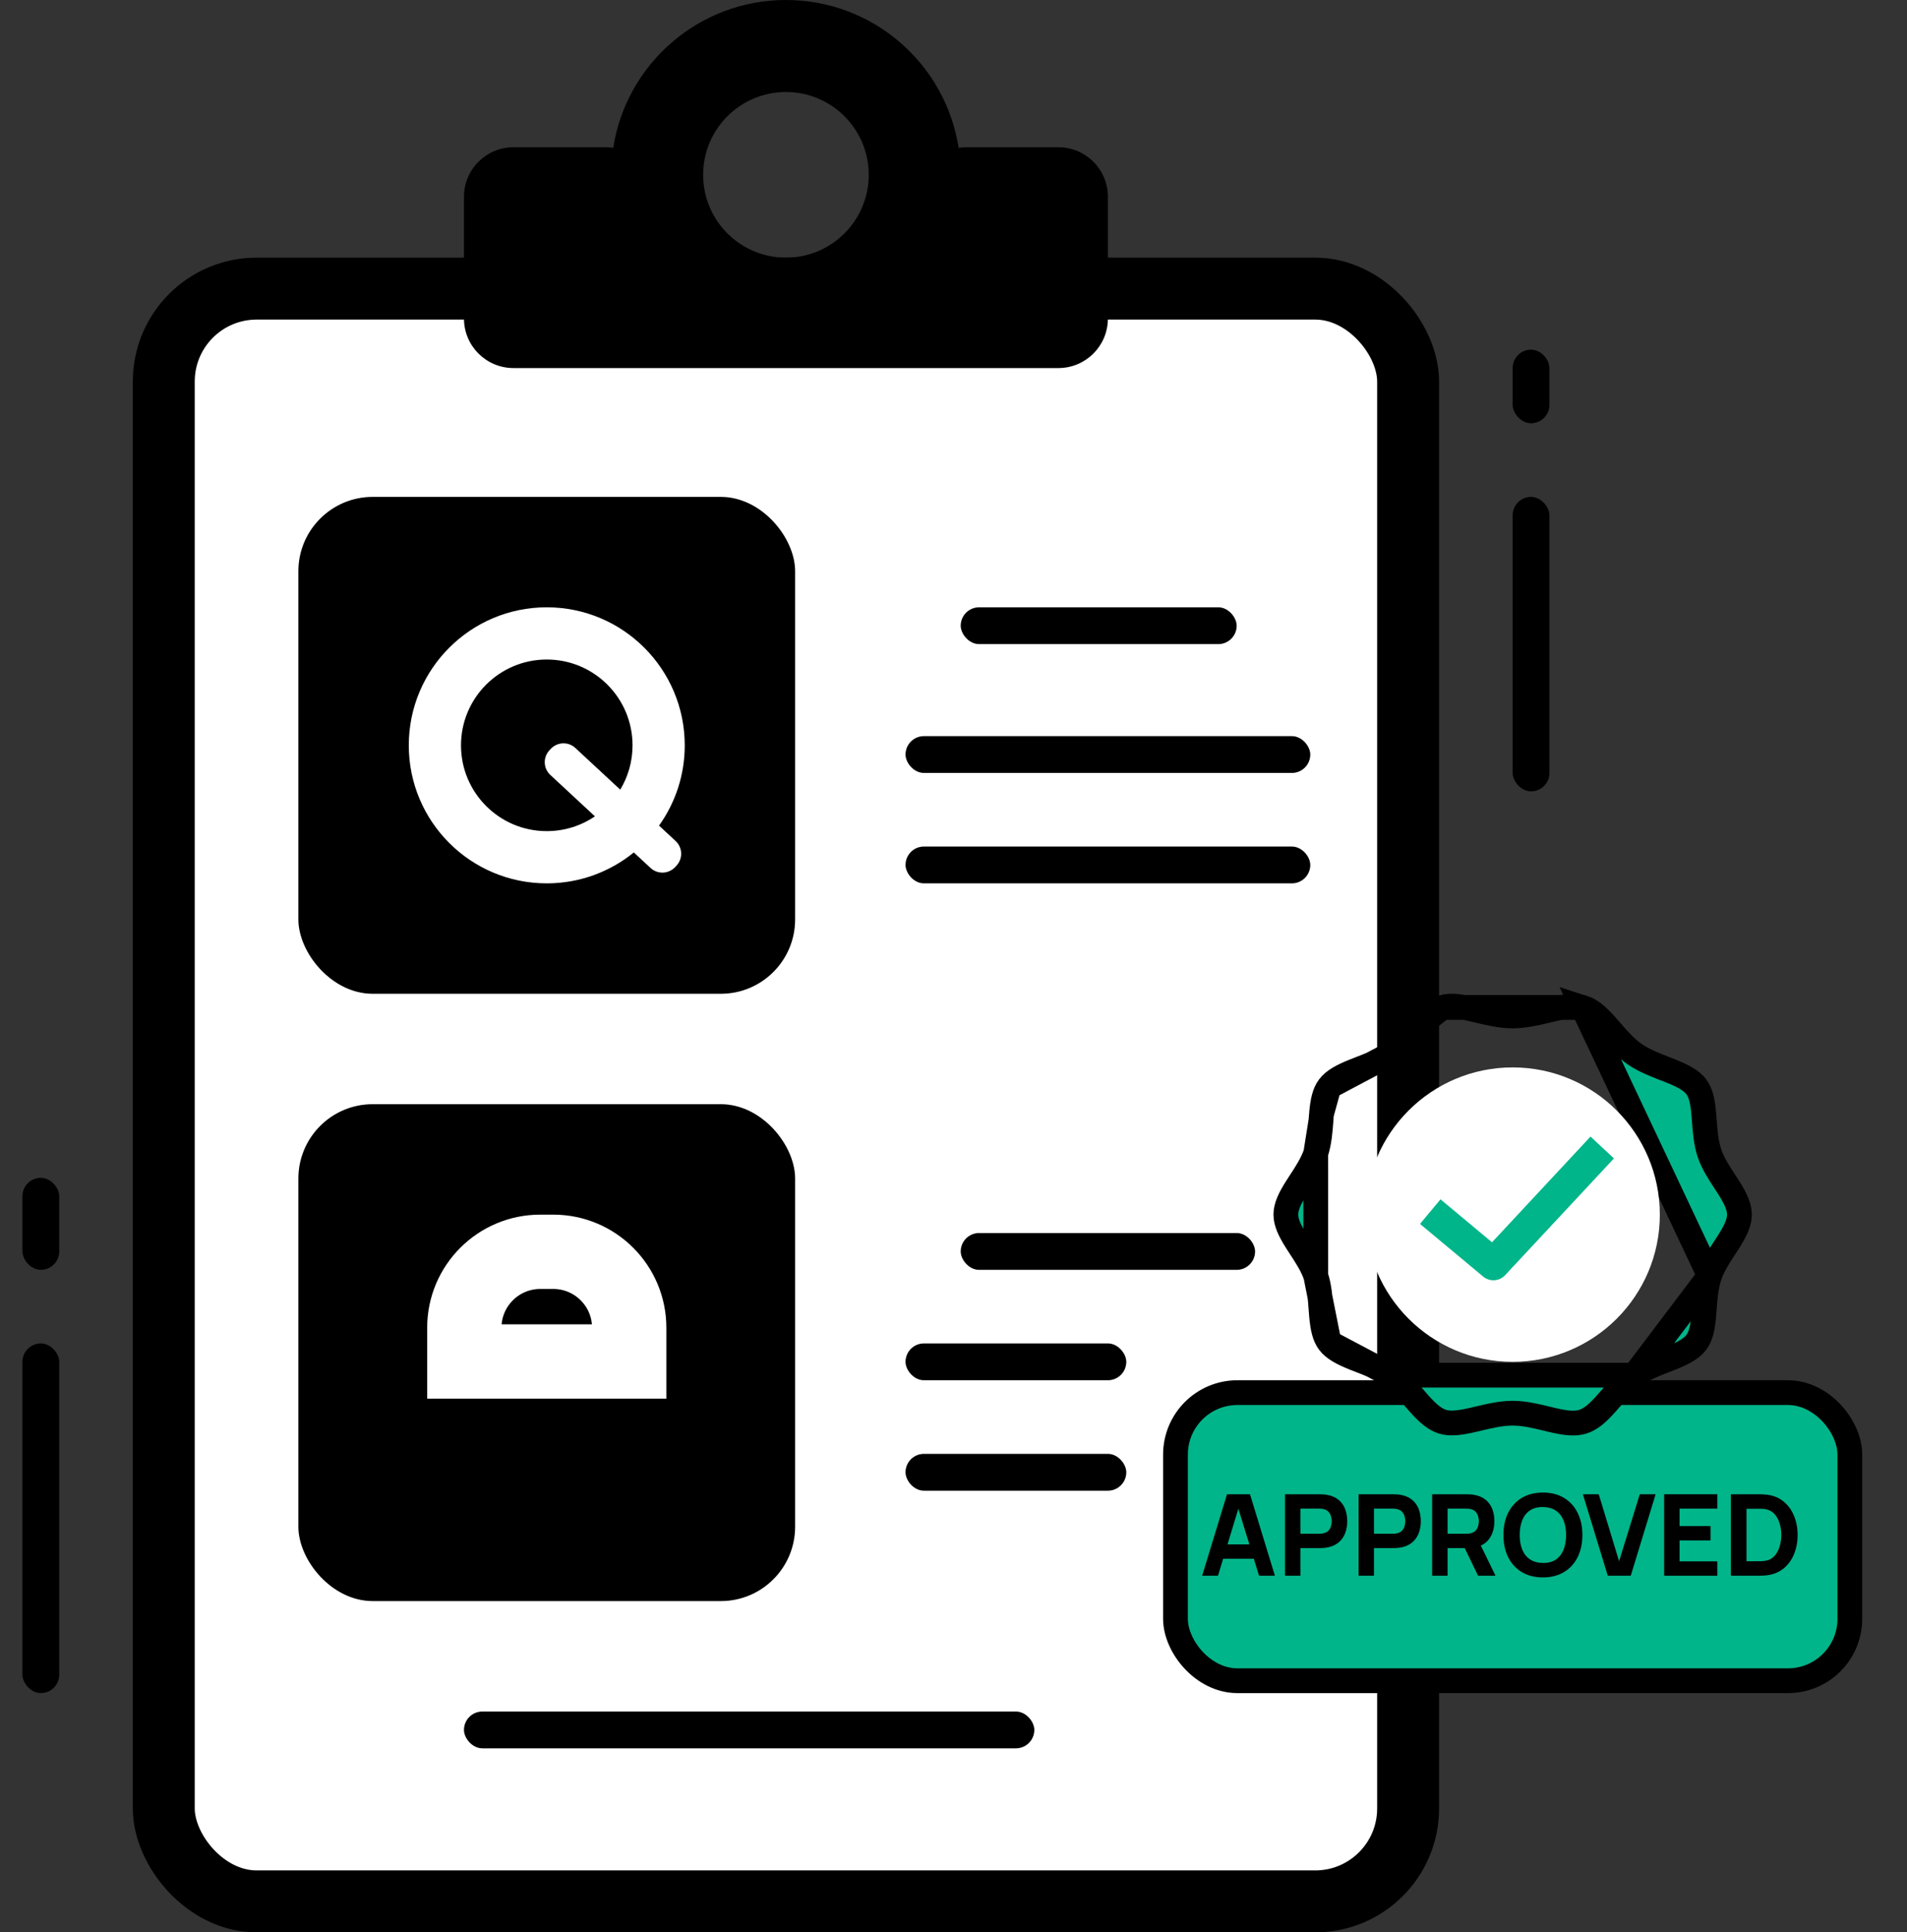 <svg width="77" height="78" viewBox="0 0 77 78" fill="none" xmlns="http://www.w3.org/2000/svg">
<rect x="0" y="0" width="77" height="78" fill="#333333" stroke="none"/>
<rect x="6.613" y="11.65" width="50.243" height="65.1" rx="3.75" fill="white" stroke="black" stroke-width="2.5"/>
<path fill-rule="evenodd" clip-rule="evenodd" d="M35.077 7.057C35.077 8.903 33.58 10.4 31.734 10.4C29.888 10.4 28.391 8.903 28.391 7.057C28.391 5.211 29.888 3.714 31.734 3.714C33.58 3.714 35.077 5.211 35.077 7.057ZM24.761 5.966C24.661 5.951 24.56 5.943 24.458 5.943H20.734C19.63 5.943 18.734 6.838 18.734 7.943V12.857C18.734 13.962 19.63 14.857 20.734 14.857H42.734C43.839 14.857 44.734 13.962 44.734 12.857V7.943C44.734 6.838 43.839 5.943 42.734 5.943H39.011C38.908 5.943 38.807 5.951 38.707 5.966C38.183 2.587 35.261 0 31.734 0C28.208 0 25.285 2.587 24.761 5.966Z" fill="black"/>
<rect x="12.048" y="20.057" width="20.057" height="20.057" rx="3" fill="black"/>
<rect x="12.048" y="44.571" width="20.057" height="20.057" rx="3" fill="black"/>
<rect x="38.791" y="24.514" width="11.143" height="1.486" rx="0.743" fill="black"/>
<rect x="36.563" y="29.714" width="16.343" height="1.486" rx="0.743" fill="black"/>
<rect x="36.563" y="34.171" width="16.343" height="1.486" rx="0.743" fill="black"/>
<rect x="38.791" y="49.772" width="11.886" height="1.486" rx="0.743" fill="black"/>
<rect x="36.563" y="54.228" width="8.914" height="1.486" rx="0.743" fill="black"/>
<rect x="36.563" y="58.686" width="8.914" height="1.486" rx="0.743" fill="black"/>
<rect x="18.734" y="69.086" width="23.029" height="1.486" rx="0.743" fill="black"/>
<rect x="0.906" y="54.228" width="1.486" height="14.114" rx="0.743" fill="black"/>
<rect x="0.906" y="47.543" width="1.486" height="3.714" rx="0.743" fill="black"/>
<rect x="61.077" y="14.114" width="1.486" height="2.971" rx="0.743" fill="black"/>
<rect x="61.077" y="20.057" width="1.486" height="11.886" rx="0.743" fill="black"/>
<path fill-rule="evenodd" clip-rule="evenodd" d="M25.592 34.409C24.633 35.189 23.41 35.657 22.077 35.657C19 35.657 16.506 33.163 16.506 30.086C16.506 27.009 19 24.514 22.077 24.514C25.154 24.514 27.648 27.009 27.648 30.086C27.648 31.294 27.264 32.413 26.61 33.326L27.279 33.947C27.563 34.211 27.58 34.655 27.316 34.94L27.262 34.999C26.997 35.283 26.553 35.3 26.268 35.036L25.592 34.409ZM24.022 32.952C23.467 33.329 22.798 33.549 22.077 33.549C20.164 33.549 18.614 31.998 18.614 30.086C18.614 28.173 20.164 26.622 22.077 26.622C23.99 26.622 25.54 28.173 25.54 30.086C25.54 30.74 25.359 31.352 25.044 31.874L23.231 30.192C22.947 29.928 22.502 29.945 22.238 30.23L22.183 30.288C21.919 30.573 21.936 31.017 22.221 31.281L24.022 32.952Z" fill="white"/>
<path d="M19.477 54.957H18.748V53.596C18.748 51.902 20.122 50.529 21.816 50.529H22.338C24.032 50.529 25.406 51.902 25.406 53.596V54.957H24.677H19.477Z" stroke="white" stroke-width="3"/>
<rect x="47.463" y="56.214" width="27.229" height="11.629" rx="2.5" fill="#01B58A" stroke="black"/>
<path d="M48.54 63.605L49.544 60.316H50.472L51.477 63.605H50.837L49.942 60.704H50.061L49.179 63.605H48.54ZM49.143 62.919V62.339H50.878V62.919H49.143Z" fill="black"/>
<path d="M51.886 63.605V60.316H53.275C53.306 60.316 53.349 60.318 53.402 60.321C53.457 60.322 53.506 60.327 53.548 60.334C53.745 60.365 53.906 60.429 54.03 60.528C54.157 60.627 54.25 60.752 54.309 60.903C54.368 61.052 54.398 61.219 54.398 61.403C54.398 61.587 54.368 61.755 54.307 61.906C54.247 62.055 54.154 62.179 54.028 62.278C53.903 62.377 53.743 62.441 53.548 62.472C53.506 62.478 53.457 62.483 53.402 62.486C53.348 62.489 53.305 62.49 53.275 62.49H52.507V63.605H51.886ZM52.507 61.91H53.247C53.279 61.91 53.314 61.908 53.352 61.906C53.39 61.902 53.425 61.896 53.457 61.887C53.541 61.864 53.606 61.826 53.651 61.773C53.697 61.718 53.728 61.658 53.745 61.593C53.763 61.526 53.772 61.462 53.772 61.403C53.772 61.344 53.763 61.281 53.745 61.216C53.728 61.149 53.697 61.089 53.651 61.035C53.606 60.98 53.541 60.942 53.457 60.919C53.425 60.91 53.39 60.904 53.352 60.901C53.314 60.898 53.279 60.896 53.247 60.896H52.507V61.91Z" fill="black"/>
<path d="M54.857 63.605V60.316H56.245C56.277 60.316 56.32 60.318 56.373 60.321C56.428 60.322 56.477 60.327 56.519 60.334C56.716 60.365 56.876 60.429 57.001 60.528C57.127 60.627 57.22 60.752 57.28 60.903C57.339 61.052 57.369 61.219 57.369 61.403C57.369 61.587 57.338 61.755 57.278 61.906C57.218 62.055 57.125 62.179 56.999 62.278C56.874 62.377 56.714 62.441 56.519 62.472C56.477 62.478 56.428 62.483 56.373 62.486C56.318 62.489 56.276 62.49 56.245 62.49H55.478V63.605H54.857ZM55.478 61.91H56.218C56.25 61.91 56.285 61.908 56.323 61.906C56.361 61.902 56.396 61.896 56.428 61.887C56.512 61.864 56.576 61.826 56.622 61.773C56.668 61.718 56.699 61.658 56.716 61.593C56.734 61.526 56.743 61.462 56.743 61.403C56.743 61.344 56.734 61.281 56.716 61.216C56.699 61.149 56.668 61.089 56.622 61.035C56.576 60.98 56.512 60.942 56.428 60.919C56.396 60.91 56.361 60.904 56.323 60.901C56.285 60.898 56.25 60.896 56.218 60.896H55.478V61.91Z" fill="black"/>
<path d="M57.827 63.605V60.316H59.216C59.248 60.316 59.291 60.318 59.344 60.321C59.399 60.322 59.447 60.327 59.49 60.334C59.686 60.365 59.847 60.429 59.972 60.528C60.098 60.627 60.191 60.752 60.251 60.903C60.31 61.052 60.34 61.219 60.34 61.403C60.34 61.679 60.271 61.915 60.134 62.111C59.997 62.306 59.782 62.426 59.49 62.472L59.216 62.49H58.449V63.605H57.827ZM59.682 63.605L59.033 62.266L59.673 62.143L60.385 63.605H59.682ZM58.449 61.91H59.188C59.221 61.91 59.255 61.908 59.294 61.906C59.332 61.902 59.367 61.896 59.399 61.887C59.482 61.864 59.547 61.826 59.593 61.773C59.638 61.718 59.67 61.658 59.686 61.593C59.705 61.526 59.714 61.462 59.714 61.403C59.714 61.344 59.705 61.281 59.686 61.216C59.67 61.149 59.638 61.089 59.593 61.035C59.547 60.98 59.482 60.942 59.399 60.919C59.367 60.91 59.332 60.904 59.294 60.901C59.255 60.898 59.221 60.896 59.188 60.896H58.449V61.91Z" fill="black"/>
<path d="M62.299 63.673C61.97 63.673 61.686 63.602 61.447 63.458C61.209 63.315 61.026 63.115 60.896 62.858C60.769 62.6 60.705 62.301 60.705 61.96C60.705 61.619 60.769 61.32 60.896 61.063C61.026 60.805 61.209 60.605 61.447 60.462C61.686 60.319 61.97 60.247 62.299 60.247C62.627 60.247 62.911 60.319 63.148 60.462C63.387 60.605 63.571 60.805 63.699 61.063C63.828 61.32 63.893 61.619 63.893 61.96C63.893 62.301 63.828 62.6 63.699 62.858C63.571 63.115 63.387 63.315 63.148 63.458C62.911 63.602 62.627 63.673 62.299 63.673ZM62.299 63.089C62.507 63.092 62.681 63.047 62.819 62.954C62.958 62.861 63.061 62.729 63.13 62.559C63.2 62.388 63.235 62.189 63.235 61.96C63.235 61.732 63.2 61.534 63.13 61.367C63.061 61.199 62.958 61.069 62.819 60.976C62.681 60.883 62.507 60.835 62.299 60.832C62.09 60.829 61.916 60.874 61.778 60.967C61.639 61.06 61.535 61.191 61.465 61.362C61.397 61.532 61.362 61.732 61.362 61.96C61.362 62.189 61.397 62.387 61.465 62.554C61.535 62.721 61.639 62.852 61.778 62.945C61.916 63.038 62.09 63.085 62.299 63.089Z" fill="black"/>
<path d="M64.918 63.605L63.913 60.316H64.553L65.375 63.02L66.211 60.316H66.85L65.846 63.605H64.918Z" fill="black"/>
<path d="M67.194 63.605V60.316H69.341V60.896H67.816V61.599H69.067V62.179H67.816V63.025H69.341V63.605H67.194Z" fill="black"/>
<path d="M69.889 63.605V60.316H70.953C70.979 60.316 71.032 60.317 71.113 60.318C71.193 60.32 71.271 60.325 71.346 60.334C71.611 60.366 71.835 60.458 72.019 60.611C72.204 60.763 72.344 60.956 72.44 61.191C72.535 61.425 72.584 61.682 72.584 61.96C72.584 62.239 72.535 62.495 72.44 62.73C72.344 62.964 72.204 63.158 72.019 63.31C71.835 63.462 71.611 63.554 71.346 63.586C71.271 63.596 71.193 63.601 71.113 63.602C71.032 63.604 70.979 63.605 70.953 63.605H69.889ZM70.519 63.02H70.953C70.994 63.02 71.049 63.019 71.12 63.018C71.19 63.015 71.253 63.008 71.309 62.997C71.452 62.968 71.569 62.901 71.659 62.796C71.75 62.691 71.817 62.565 71.859 62.417C71.904 62.269 71.926 62.117 71.926 61.96C71.926 61.796 71.903 61.64 71.857 61.492C71.813 61.344 71.745 61.22 71.654 61.118C71.563 61.016 71.448 60.951 71.309 60.923C71.253 60.911 71.19 60.904 71.12 60.903C71.049 60.901 70.994 60.901 70.953 60.901H70.519V63.02Z" fill="black"/>
<path d="M69.026 51.5L69.026 51.499C69.165 51.088 69.432 50.681 69.656 50.34C69.709 50.26 69.759 50.183 69.804 50.111C70.067 49.695 70.226 49.367 70.234 49.051V49.026C70.234 48.703 70.074 48.369 69.804 47.942C69.758 47.87 69.708 47.794 69.656 47.714C69.432 47.372 69.165 46.966 69.026 46.553L69.026 46.553C68.881 46.123 68.845 45.632 68.815 45.221C68.809 45.132 68.802 45.047 68.795 44.967C68.751 44.467 68.68 44.117 68.491 43.867L68.491 43.867C68.297 43.611 67.963 43.432 67.479 43.237C67.4 43.205 67.316 43.173 67.229 43.139C66.833 42.986 66.366 42.805 65.994 42.545L65.994 42.545C65.627 42.287 65.306 41.917 65.034 41.603C64.973 41.532 64.914 41.464 64.857 41.4C64.519 41.022 64.237 40.768 63.913 40.666L69.026 51.5ZM69.026 51.5C68.881 51.93 68.845 52.422 68.815 52.832C68.809 52.921 68.802 53.006 68.795 53.086C68.752 53.586 68.68 53.937 68.492 54.186C68.297 54.442 67.963 54.621 67.479 54.816C67.4 54.848 67.316 54.88 67.229 54.914C66.833 55.067 66.367 55.248 65.995 55.508L65.995 55.508M69.026 51.5L65.995 55.508M65.995 55.508C65.627 55.766 65.306 56.137 65.034 56.45C64.973 56.521 64.914 56.59 64.857 56.653C64.519 57.031 64.238 57.285 63.913 57.387C63.587 57.489 63.208 57.442 62.706 57.326C62.626 57.307 62.54 57.287 62.451 57.265C62.038 57.164 61.55 57.044 61.077 57.044C60.604 57.044 60.109 57.162 59.69 57.263C59.602 57.284 59.518 57.304 59.438 57.322C58.927 57.438 58.551 57.483 58.242 57.387C57.917 57.285 57.635 57.031 57.297 56.653C57.24 56.59 57.181 56.521 57.12 56.45C56.849 56.137 56.528 55.766 56.16 55.508L56.16 55.508M65.995 55.508L56.16 55.508M56.16 55.508C55.788 55.248 55.321 55.067 54.925 54.914C54.838 54.88 54.754 54.848 54.675 54.816C54.192 54.621 53.857 54.442 53.663 54.186L53.663 54.186M56.16 55.508L53.663 54.186M53.663 54.186C53.475 53.937 53.403 53.586 53.359 53.086C53.352 53.006 53.346 52.921 53.339 52.832C53.309 52.421 53.273 51.93 53.128 51.5L53.128 51.499M53.663 54.186L53.128 51.499M53.128 51.499C52.989 51.088 52.722 50.682 52.498 50.34C52.446 50.26 52.395 50.183 52.35 50.111C52.08 49.684 51.92 49.35 51.92 49.027C51.92 48.703 52.08 48.369 52.35 47.943C52.395 47.87 52.445 47.794 52.498 47.714C52.722 47.372 52.988 46.966 53.127 46.554L53.127 46.554M53.128 51.499L53.127 46.554M53.127 46.554C53.273 46.124 53.309 45.632 53.339 45.221M53.127 46.554L53.339 45.221M56.159 42.545L56.159 42.545C55.787 42.805 55.321 42.986 54.925 43.139C54.837 43.173 54.754 43.206 54.675 43.237C54.191 43.432 53.857 43.611 53.663 43.868L56.159 42.545ZM56.159 42.545C56.527 42.287 56.848 41.917 57.12 41.603M56.159 42.545L57.12 41.603M53.339 45.221C53.345 45.132 53.352 45.047 53.358 44.967M53.339 45.221L53.358 44.967M53.358 44.967C53.402 44.467 53.474 44.117 53.662 43.868L53.358 44.967ZM57.12 41.603C57.181 41.532 57.24 41.464 57.297 41.401M57.12 41.603L57.297 41.401M57.297 41.401C57.635 41.022 57.916 40.768 58.241 40.666L57.297 41.401ZM58.241 40.666C58.551 40.57 58.927 40.616 59.438 40.731C59.518 40.749 59.602 40.77 59.689 40.791C60.109 40.891 60.603 41.009 61.077 41.009C61.55 41.009 62.045 40.891 62.465 40.791C62.552 40.77 62.636 40.749 62.716 40.731C63.227 40.616 63.603 40.57 63.913 40.666H58.241Z" fill="#01B58A" stroke="black"/>
<path d="M67.02 49.029C67.02 52.311 64.359 54.971 61.077 54.971C57.795 54.971 55.134 52.311 55.134 49.029C55.134 45.746 57.795 43.086 61.077 43.086C64.359 43.086 67.02 45.746 67.02 49.029Z" fill="white"/>
<path fill-rule="evenodd" clip-rule="evenodd" d="M65.167 46.76L60.773 51.473C60.539 51.724 60.15 51.749 59.886 51.529L57.337 49.404L58.164 48.411L60.244 50.145L64.221 45.878L65.167 46.76Z" fill="#01B58A"/>
</svg>
